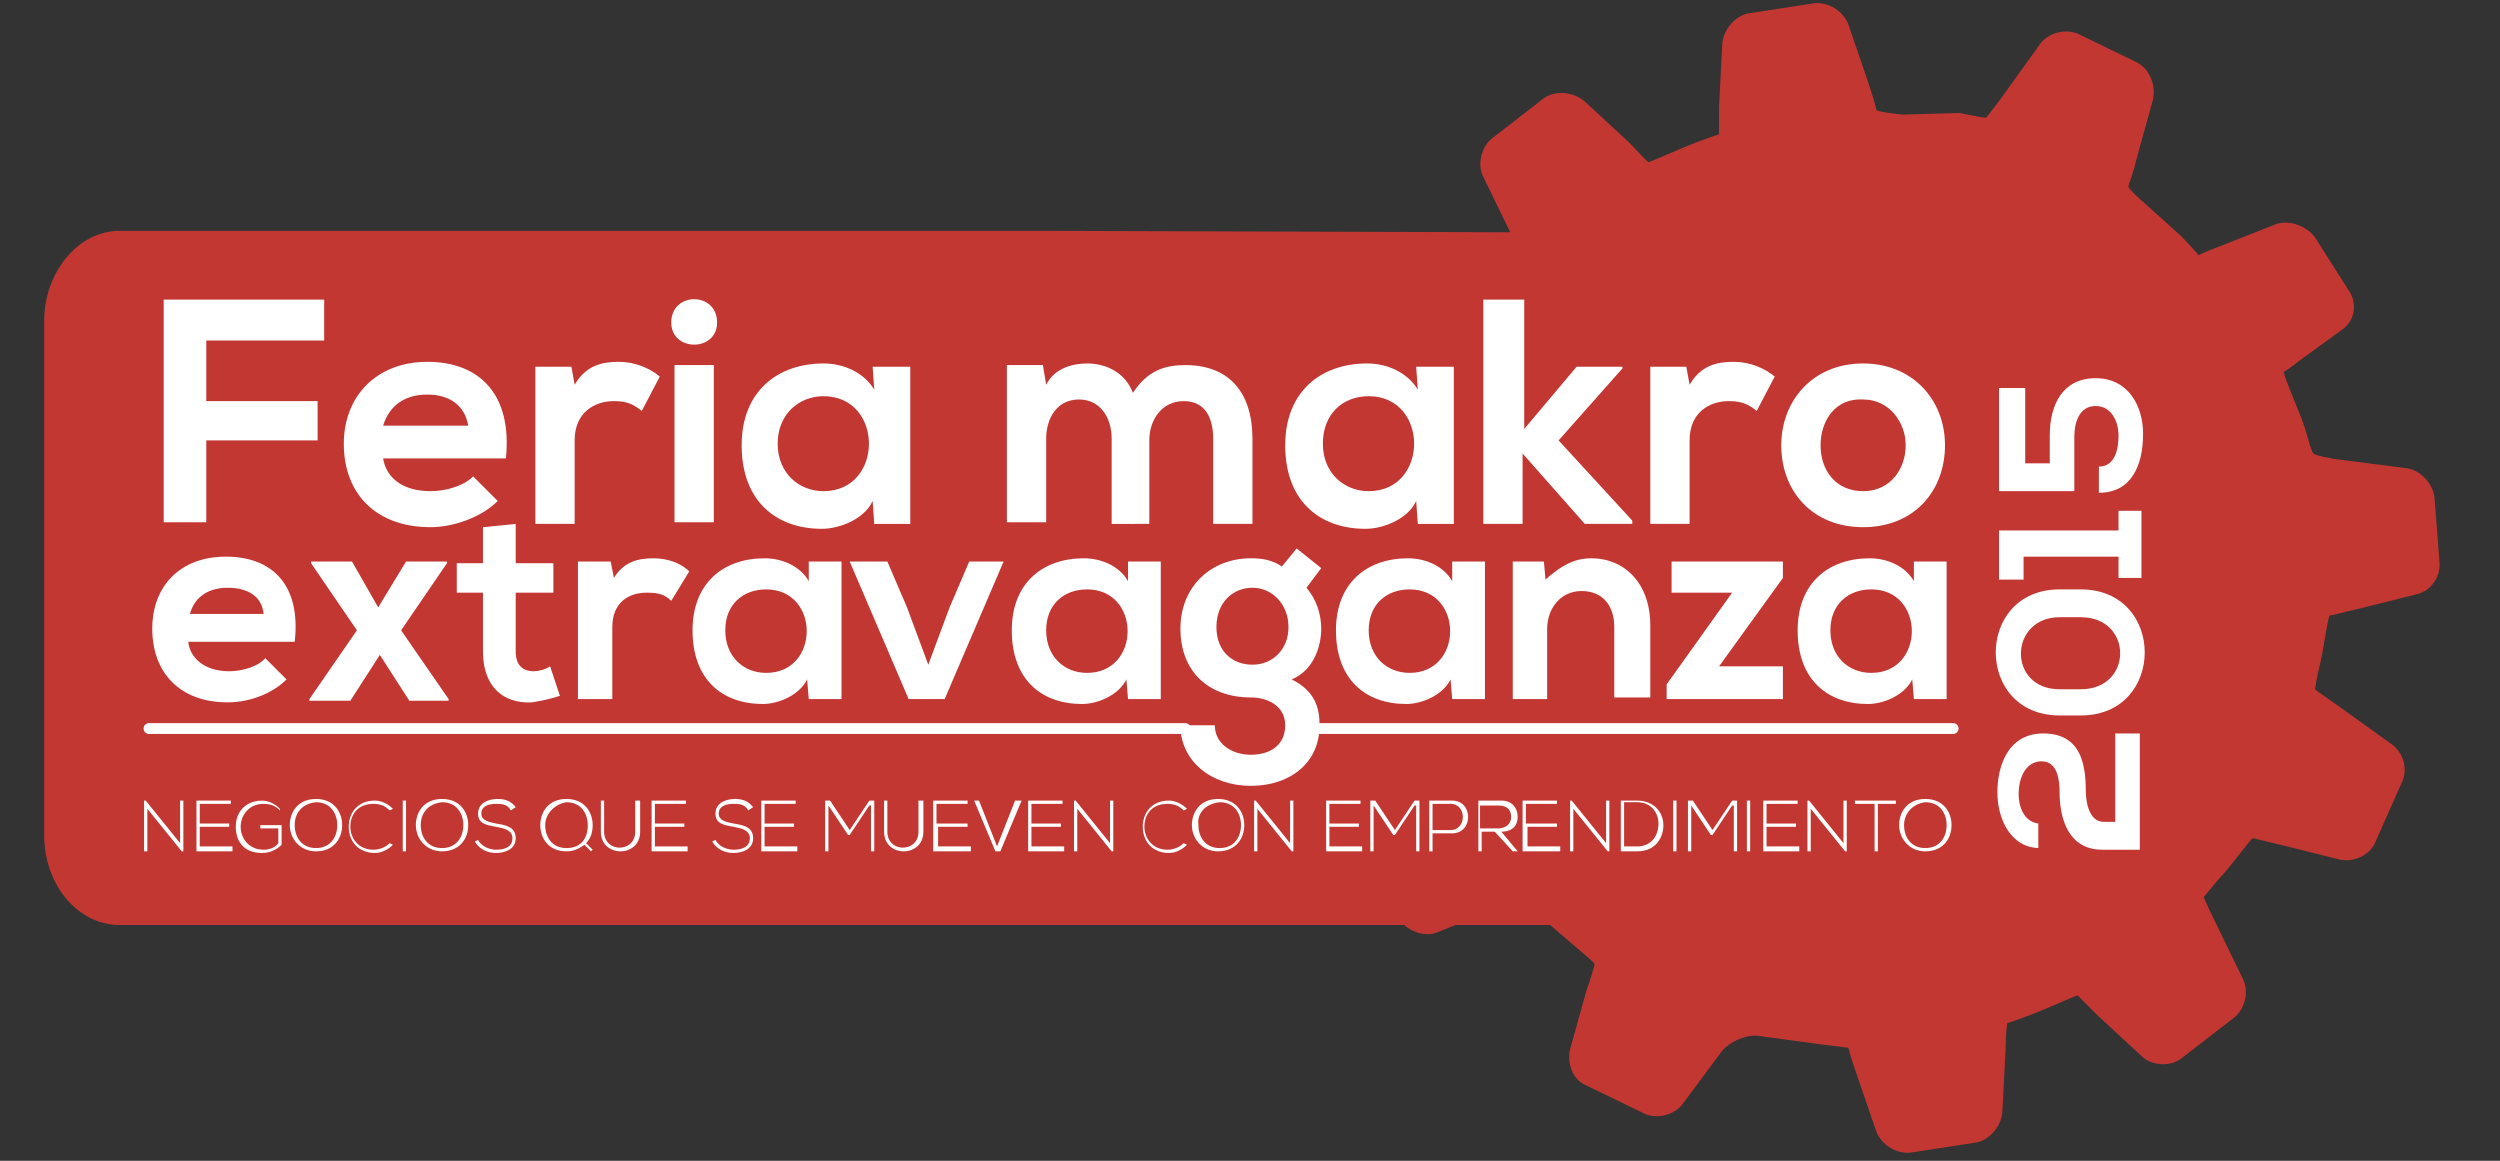<?xml version="1.0" encoding="utf-8"?>
<!-- Generator: Adobe Illustrator 18.0.0, SVG Export Plug-In . SVG Version: 6.00 Build 0)  -->
<!DOCTYPE svg PUBLIC "-//W3C//DTD SVG 1.1//EN" "http://www.w3.org/Graphics/SVG/1.1/DTD/svg11.dtd">
<svg version="1.1" id="Capa_1" xmlns="http://www.w3.org/2000/svg" xmlns:xlink="http://www.w3.org/1999/xlink" x="0px" y="0px"
	 viewBox="0 0 152.7 70.9" enable-background="new 0 0 152.7 70.9" xml:space="preserve">
<rect x="0" y="0" width="152.7" height="70.9" fill="#333333" stroke="none"/>
<g>
	<path fill="#C33733" d="M63.8,14.1H7.3c-2.5,0-4.6,2.5-4.6,5.5v31.4c0,3.1,2.1,5.5,4.6,5.5h98.1c2.5,0,4.6-2.5,4.6-5.5V19.7
		c0-3.1-2.1-5.5-4.6-5.5H96"/>
	<g>
		<path fill="#C33733" d="M105,8.2c0,0-0.6,0.2-1.4,0.5c-0.8,0.3-2.8,1.2-2.9,1.2s-0.6-0.6-1.2-1.2l-2.7-2.5C96.1,5.6,95,5.5,94.3,6
			l-3.1,2.4c-0.7,0.5-1,1.6-0.6,2.4l1.7,3.5c0.4,0.8,0.2,2-0.3,2.6c-0.6,0.6-1.9,2.4-1.9,2.4s-0.8-0.2-1.6-0.4L84.8,18
			c-0.9-0.2-1.9,0.3-2.2,1.1l-1.6,3.6c-0.4,0.8-0.1,1.9,0.7,2.4l3.2,2.3c0.7,0.5,1.2,1.6,1,2.4c-0.2,0.8-0.5,3-0.5,3.1
			c0,0-0.8,0.2-1.6,0.4L80,34.1c-0.9,0.2-1.5,1.1-1.4,2l0.3,3.9c0.1,0.9,0.8,1.7,1.7,1.8l3.9,0.5c0.9,0.1,1.7,0.7,1.8,1.4
			c0.1,0.6,1.3,3.3,1.2,3.3c0,0-0.6,0.5-1.2,1.1l-2.6,2.4c-0.7,0.6-0.8,1.7-0.3,2.4l2.1,3.3c0.5,0.7,1.6,1.1,2.4,0.7l3.5-1.4
			c0.8-0.3,2-0.1,2.7,0.5l2.1,1.8c0.7,0.6,1.2,1,1.2,1.1c0,0-0.2,0.8-0.5,1.6l-1,3.6c-0.2,0.9,0.2,1.9,1,2.2l3.5,1.7
			c0.8,0.4,1.9,0.1,2.4-0.6l2.3-3.1c0.5-0.7,1.7-1.2,2.5-1l3.7,0.5c0.9,0.1,1.6,0.2,1.6,0.2s0.2,0.8,0.5,1.6l1.2,3.5
			c0.3,0.8,1.2,1.4,2.1,1.3l3.9-0.6c0.9-0.1,1.6-1,1.7-1.8l0.2-3.9c0-0.9,0.1-1.6,0.1-1.6s0.6-0.2,1.4-0.5c0.8-0.3,2.8-1.2,2.9-1.2
			c0,0,0.6,0.6,1.2,1.2l2.7,2.5c0.6,0.6,1.8,0.7,2.5,0.1l3.1-2.4c0.7-0.5,1-1.6,0.6-2.4l-1.7-3.5c-0.4-0.8-0.7-1.5-0.7-1.5
			c0,0,0.4-0.5,1-1.2c0.6-0.6,1.9-2.4,2-2.4c0.1,0,0.8,0.2,1.7,0.4l3.6,0.9c0.9,0.2,1.9-0.3,2.2-1.1l1.6-3.6
			c0.4-0.8,0.1-1.9-0.7-2.4l-3.2-2.3c-0.7-0.5-1.3-0.9-1.4-1c0,0,0.1-0.7,0.3-1.5c0.2-0.8,0.5-3,0.6-3s0.8-0.2,1.7-0.4l3.6-0.9
			c0.9-0.2,1.5-1.1,1.4-2l-0.3-3.9c-0.1-0.9-0.9-1.7-1.7-1.8l-3.9-0.5c-0.9-0.1-1.7-0.3-1.8-0.4c-0.1-0.1-0.3-0.8-0.5-1.5
			c-0.2-0.7-1.4-3.4-1.3-3.5c0.1,0,0.7-0.5,1.4-1l2.2-1.6c0.7-0.5,0.9-1.5,0.4-2.3l-2.1-3.3c-0.5-0.7-1.6-1.1-2.4-0.8l-3.3,1.3
			c-0.8,0.3-1.5,0.6-1.4,0.6c0,0-0.5-0.6-1.1-1.2l-2-1.8c-0.7-0.6-1.2-1.1-1.2-1.2c0-0.1,0.3-0.8,0.5-1.7l1-3.6
			c0.2-0.9-0.2-1.9-1-2.3l-3.5-1.7c-0.8-0.4-1.9-0.1-2.4,0.6l-2.3,3.2c-0.5,0.7-1,1.3-1,1.3c0,0-0.7-0.1-1.6-0.3L116.2,7
			c-0.9-0.1-1.6-0.2-1.6-0.3c0-0.1-0.2-0.8-0.5-1.7l-1.2-3.5c-0.3-0.8-1.2-1.4-2.1-1.3l-3.9,0.6c-0.9,0.1-1.6,1-1.7,1.8l-0.2,3.9
			C105,7.5,105,8.2,105,8.2z"/>
	</g>
	<g>
		<g>
			<path fill="#FFFFFF" d="M10,31.9V18.3h9.8v2.5h-7.2v3.7h6.8v2.4h-6.8v5H10z"/>
			<path fill="#FFFFFF" d="M23.4,28c0.2,1.2,1.2,2,2.9,2c0.9,0,2-0.3,2.6-0.9l1.5,1.5c-1,1-2.7,1.6-4.1,1.6c-3.3,0-5.3-2-5.3-5.1
				c0-2.9,2-5,5.1-5c3.2,0,5.2,2,4.8,5.9H23.4z M28.6,26c-0.2-1.2-1.1-1.9-2.5-1.9c-1.3,0-2.3,0.6-2.7,1.9H28.6z"/>
			<path fill="#FFFFFF" d="M34.9,22.4l0.2,1.1c0.7-1.2,1.7-1.4,2.7-1.4c1,0,1.9,0.4,2.5,0.9l-1.1,2.1c-0.5-0.4-0.9-0.6-1.7-0.6
				c-1.2,0-2.4,0.7-2.4,2.4v5.1h-2.4v-9.6H34.9z"/>
			<path fill="#FFFFFF" d="M43.8,19.7c0,1.8-2.8,1.8-2.8,0C41,17.8,43.8,17.8,43.8,19.7z M41.2,22.3v9.6h2.4v-9.6H41.2z"/>
			<path fill="#FFFFFF" d="M53.3,22.4h2.3v9.6h-2.2l-0.1-1.4c-0.5,1.1-2,1.7-3.1,1.7c-2.8,0-4.9-1.7-4.9-5.1c0-3.3,2.2-5,5-5
				c1.3,0,2.5,0.6,3.1,1.6L53.3,22.4z M47.5,27.1c0,1.8,1.3,2.9,2.8,2.9c3.7,0,3.7-5.8,0-5.8C48.8,24.2,47.5,25.3,47.5,27.1z"/>
			<path fill="#FFFFFF" d="M67.9,31.9v-5.1c0-1.3-0.7-2.4-2-2.4c-1.3,0-2,1.1-2,2.4v5.1h-2.4v-9.6h2.2l0.2,1.2
				c0.5-1,1.6-1.3,2.5-1.3c1.1,0,2.3,0.5,2.8,1.8c0.9-1.4,2-1.7,3.2-1.7c2.7,0,4.1,1.7,4.1,4.5v5.2h-2.4v-5.2c0-1.3-0.5-2.3-1.8-2.3
				c-1.3,0-2.1,1.1-2.1,2.4v5.1H67.9z"/>
			<path fill="#FFFFFF" d="M86.5,22.4h2.3v9.6h-2.2l-0.1-1.4c-0.5,1.1-2,1.7-3.1,1.7c-2.8,0-4.9-1.7-4.9-5.1c0-3.3,2.2-5,5-5
				c1.3,0,2.5,0.6,3.1,1.6L86.5,22.4z M80.8,27.1c0,1.8,1.3,2.9,2.8,2.9c3.7,0,3.7-5.8,0-5.8C82,24.2,80.8,25.3,80.8,27.1z"/>
			<path fill="#FFFFFF" d="M93.1,18.3v7.9l3.2-3.8h2.8v0.1l-3.9,4.4l4.5,4.9v0.2h-2.9l-3.8-4.3v4.3h-2.4V18.3H93.1z"/>
			<path fill="#FFFFFF" d="M103,22.4l0.2,1.1c0.7-1.2,1.7-1.4,2.7-1.4c1,0,1.9,0.4,2.5,0.9l-1.1,2.1c-0.5-0.4-0.9-0.6-1.7-0.6
				c-1.2,0-2.4,0.7-2.4,2.4v5.1h-2.4v-9.6H103z"/>
			<path fill="#FFFFFF" d="M118.8,27.2c0,2.8-1.9,5-5,5c-3.1,0-5-2.2-5-5c0-2.7,1.9-5,5-5C116.8,22.2,118.8,24.4,118.8,27.2z
				 M111.2,27.2c0,1.5,0.9,2.8,2.6,2.8c1.7,0,2.6-1.4,2.6-2.8c0-1.4-1-2.8-2.6-2.8C112.1,24.3,111.2,25.7,111.2,27.2z"/>
		</g>
		<g>
			<path fill="#FFFFFF" d="M11.5,39.2c0.1,1,1,1.8,2.5,1.8c0.8,0,1.8-0.3,2.2-0.8l1.3,1.3c-0.9,0.9-2.3,1.4-3.6,1.4
				c-2.9,0-4.6-1.8-4.6-4.5c0-2.6,1.7-4.4,4.5-4.4c2.8,0,4.6,1.7,4.2,5.2H11.5z M16.1,37.5c-0.1-1.1-1-1.6-2.2-1.6
				c-1.1,0-2,0.5-2.3,1.6H16.1z"/>
			<path fill="#FFFFFF" d="M24.8,34.3h2.5v0.1l-2.8,4.1l2.9,4.2v0.1H25l-1.8-2.8l-1.8,2.8h-2.5v-0.1l2.9-4.2l-2.8-4.1v-0.1h2.5
				l1.6,2.8L24.8,34.3z"/>
			<path fill="#FFFFFF" d="M31.5,32v2.4h2.3v1.8h-2.3v3.6c0,0.8,0.4,1.2,1.1,1.2c0.3,0,0.7-0.1,1-0.3l0.6,1.8
				c-0.6,0.2-1.1,0.3-1.7,0.4c-1.8,0.1-3-1-3-3.1v-3.6h-1.6v-1.8h1.6v-2.2L31.5,32z"/>
			<path fill="#FFFFFF" d="M37.3,34.3l0.2,1c0.6-1,1.5-1.2,2.4-1.2c0.9,0,1.7,0.3,2.2,0.8L41,36.7c-0.4-0.4-0.8-0.5-1.5-0.5
				c-1.1,0-2.1,0.6-2.1,2.1v4.4h-2.1v-8.4H37.3z"/>
			<path fill="#FFFFFF" d="M49.4,34.3h2v8.4h-2l-0.1-1.2c-0.5,1-1.8,1.5-2.7,1.5c-2.5,0-4.3-1.5-4.3-4.5c0-2.9,1.9-4.4,4.4-4.4
				c1.1,0,2.2,0.5,2.7,1.4L49.4,34.3z M44.3,38.5c0,1.6,1.1,2.6,2.5,2.6c3.3,0,3.3-5.1,0-5.1C45.4,36,44.3,36.9,44.3,38.5z"/>
			<path fill="#FFFFFF" d="M61.3,34.3l-3.6,8.4h-2.2l-3.6-8.4h2.3l1.2,2.8l1.3,3.5l1.3-3.5l1.2-2.8H61.3z"/>
			<path fill="#FFFFFF" d="M68.9,34.3h2v8.4h-2l-0.1-1.2c-0.5,1-1.8,1.5-2.7,1.5c-2.5,0-4.3-1.5-4.3-4.5c0-2.9,1.9-4.4,4.4-4.4
				c1.1,0,2.2,0.5,2.7,1.4L68.9,34.3z M63.9,38.5c0,1.6,1.1,2.6,2.5,2.6c3.3,0,3.3-5.1,0-5.1C65,36,63.9,36.9,63.9,38.5z"/>
			<path fill="#FFFFFF" d="M79.2,33.5l1.5,1.2l-0.9,1.2c0.6,0.7,0.9,1.6,0.9,2.5c0,1-0.4,2.5-1.8,3.1c1.4,0.7,1.7,1.7,1.7,2.8
				c0,2.3-1.8,3.7-4.2,3.7c-2.4,0-4.3-1.5-4.3-3.7h2.1c0,1.1,1,1.8,2.2,1.8c1.2,0,2.1-0.6,2.1-1.8c0-1.2-1.1-1.7-2.1-1.7
				c-2.6,0-4.3-1.6-4.3-4.2c0-2.6,1.9-4.3,4.3-4.3c0.7,0,1.3,0.1,1.9,0.5L79.2,33.5z M74.3,38.3c0,1.5,1,2.3,2.2,2.3
				c1.2,0,2.2-0.9,2.2-2.3c0-1.4-1-2.4-2.2-2.4C75.3,35.9,74.3,36.8,74.3,38.3z"/>
			<path fill="#FFFFFF" d="M88.7,34.3h2v8.4h-2l-0.1-1.2c-0.5,1-1.8,1.5-2.7,1.5c-2.5,0-4.3-1.5-4.3-4.5c0-2.9,1.9-4.4,4.4-4.4
				c1.1,0,2.2,0.5,2.7,1.4L88.7,34.3z M83.6,38.5c0,1.6,1.1,2.6,2.5,2.6c3.3,0,3.3-5.1,0-5.1C84.7,36,83.6,36.9,83.6,38.5z"/>
			<path fill="#FFFFFF" d="M98.6,42.7v-4.4c0-1.3-0.7-2.2-2-2.2c-1.3,0-2.1,1.1-2.1,2.3v4.3h-2.1v-8.4h1.9l0.1,1.1
				c0.9-0.8,1.7-1.3,2.8-1.3c2,0,3.6,1.5,3.6,4.1v4.4H98.6z"/>
			<path fill="#FFFFFF" d="M108.9,34.3v1l-3.9,5.4h3.9v2h-7.1v-0.9l4-5.6h-3.7v-1.9H108.9z"/>
			<path fill="#FFFFFF" d="M116.9,34.3h2v8.4h-2l-0.1-1.2c-0.5,1-1.8,1.5-2.7,1.5c-2.5,0-4.3-1.5-4.3-4.5c0-2.9,1.9-4.4,4.4-4.4
				c1.1,0,2.2,0.5,2.7,1.4L116.9,34.3z M111.8,38.5c0,1.6,1.1,2.6,2.5,2.6c3.3,0,3.3-5.1,0-5.1C112.9,36,111.8,36.9,111.8,38.5z"/>
		</g>
		
			<line fill="none" stroke="#FFFFFF" stroke-width="0.66" stroke-linecap="round" stroke-linejoin="round" stroke-miterlimit="10" x1="9.1" y1="44.5" x2="72.4" y2="44.5"/>
		
			<line fill="none" stroke="#FFFFFF" stroke-width="0.66" stroke-linecap="round" stroke-linejoin="round" stroke-miterlimit="10" x1="80.2" y1="44.5" x2="119.3" y2="44.5"/>
		<g>
			<path fill="#FFFFFF" d="M8.9,48.9l2.1,2.6v-2.6h0.2V52h-0.1L9,49.4V52H8.8v-3.1H8.9z"/>
			<path fill="#FFFFFF" d="M12.2,50.3H14v0.2h-1.8v1.2h2V52h-2.2v-3.1h2.1v0.2h-1.9V50.3z"/>
			<path fill="#FFFFFF" d="M17.1,49.5c-0.3-0.3-0.6-0.4-1-0.4c-0.9,0-1.4,0.7-1.4,1.4c0,0.7,0.5,1.4,1.4,1.4c0.3,0,0.7-0.1,0.9-0.4
				v-0.9h-1.1v-0.2h1.3v1.2c-0.3,0.3-0.7,0.5-1.2,0.5c-1.1,0-1.6-0.7-1.6-1.6c0-1,0.7-1.6,1.6-1.6c0.4,0,0.8,0.2,1.1,0.5L17.1,49.5z
				"/>
			<path fill="#FFFFFF" d="M20.9,50.4c0,0.8-0.5,1.6-1.6,1.6c-1,0-1.6-0.8-1.6-1.6c0-0.8,0.5-1.6,1.6-1.6
				C20.4,48.8,20.9,49.6,20.9,50.4z M18,50.4c0,0.7,0.4,1.4,1.3,1.4c0.9,0,1.3-0.7,1.3-1.4c0-0.7-0.4-1.4-1.3-1.4
				C18.4,49.1,18,49.7,18,50.4z"/>
			<path fill="#FFFFFF" d="M24,51.6c-0.3,0.3-0.7,0.5-1.1,0.5c-1,0-1.6-0.7-1.6-1.6c0-0.8,0.5-1.6,1.6-1.6c0.4,0,0.8,0.2,1.1,0.5
				l-0.2,0.1c-0.3-0.3-0.6-0.4-1-0.4c-0.9,0-1.4,0.6-1.4,1.4c0,0.7,0.5,1.4,1.4,1.4c0.3,0,0.7-0.1,1-0.4L24,51.6z"/>
			<path fill="#FFFFFF" d="M24.6,52v-3.1h0.2V52H24.6z"/>
			<path fill="#FFFFFF" d="M28.6,50.4c0,0.8-0.5,1.6-1.6,1.6c-1,0-1.6-0.8-1.6-1.6c0-0.8,0.5-1.6,1.6-1.6
				C28.1,48.8,28.6,49.6,28.6,50.4z M25.7,50.4c0,0.7,0.4,1.4,1.3,1.4c0.9,0,1.3-0.7,1.3-1.4c0-0.7-0.4-1.4-1.3-1.4
				C26.1,49.1,25.7,49.7,25.7,50.4z"/>
			<path fill="#FFFFFF" d="M31.2,49.5c-0.2-0.4-0.6-0.4-0.9-0.4c-0.4,0-0.9,0.1-0.9,0.6c0,0.4,0.4,0.5,0.9,0.6
				c0.6,0.1,1.2,0.2,1.2,0.9c0,0.7-0.7,0.9-1.2,0.9c-0.5,0-1-0.2-1.3-0.7l0.2-0.1c0.2,0.4,0.7,0.6,1.1,0.6c0.4,0,1-0.1,1-0.7
				c0-0.5-0.5-0.6-1-0.7c-0.6-0.1-1.1-0.2-1.1-0.8c0-0.7,0.7-0.9,1.2-0.9c0.4,0,0.8,0.1,1.1,0.5L31.2,49.5z"/>
			<path fill="#FFFFFF" d="M36.2,50.4c0,0.4-0.1,0.8-0.4,1.1l0.4,0.4L36.1,52l-0.4-0.4c-0.3,0.2-0.6,0.4-1.1,0.4
				c-1.1,0-1.6-0.8-1.6-1.6c0-0.8,0.5-1.6,1.6-1.6C35.7,48.8,36.2,49.6,36.2,50.4z M33.3,50.4c0,0.7,0.4,1.4,1.3,1.4
				c0.9,0,1.3-0.6,1.3-1.4c0-0.7-0.4-1.4-1.3-1.4C33.9,49.1,33.3,49.7,33.3,50.4z"/>
			<path fill="#FFFFFF" d="M39.1,48.9v1.9c0,1.6-2.4,1.6-2.4,0v-1.9h0.2v1.9c0,1.3,1.9,1.3,1.9,0v-1.9H39.1z"/>
			<path fill="#FFFFFF" d="M40,50.3h1.8v0.2H40v1.2h2V52h-2.2v-3.1h2.1v0.2H40V50.3z"/>
			<path fill="#FFFFFF" d="M45.7,49.5c-0.2-0.4-0.6-0.4-0.9-0.4c-0.4,0-0.9,0.1-0.9,0.6c0,0.4,0.4,0.5,0.9,0.6
				c0.6,0.1,1.2,0.2,1.2,0.9c0,0.7-0.7,0.9-1.2,0.9c-0.5,0-1-0.2-1.3-0.7l0.2-0.1c0.2,0.4,0.7,0.6,1.1,0.6c0.4,0,1-0.1,1-0.7
				c0-0.5-0.5-0.6-1-0.7c-0.6-0.1-1.1-0.2-1.1-0.8c0-0.7,0.7-0.9,1.2-0.9c0.4,0,0.8,0.1,1.1,0.5L45.7,49.5z"/>
			<path fill="#FFFFFF" d="M46.7,50.3h1.8v0.2h-1.8v1.2h2V52h-2.2v-3.1h2.1v0.2h-1.9V50.3z"/>
			<path fill="#FFFFFF" d="M53.1,49.2L51.9,51h-0.1l-1.2-1.8V52h-0.2v-3.1c0.1,0,0.2,0,0.3,0l1.2,1.8l1.2-1.8h0.3V52h-0.2V49.2z"/>
			<path fill="#FFFFFF" d="M56.4,48.9v1.9c0,1.6-2.4,1.6-2.4,0v-1.9h0.2v1.9c0,1.3,1.9,1.3,1.9,0v-1.9H56.4z"/>
			<path fill="#FFFFFF" d="M57.3,50.3h1.8v0.2h-1.8v1.2h2V52H57v-3.1h2.1v0.2h-1.9V50.3z"/>
			<path fill="#FFFFFF" d="M62.4,48.9L61.1,52h-0.3l-1.3-3.1h0.3l1.1,2.8l1.1-2.8H62.4z"/>
			<path fill="#FFFFFF" d="M63,50.3h1.8v0.2H63v1.2h2V52h-2.2v-3.1h2.1v0.2H63V50.3z"/>
			<path fill="#FFFFFF" d="M65.7,48.9l2.1,2.6v-2.6H68V52h-0.1l-2.1-2.6V52h-0.2v-3.1H65.7z"/>
			<path fill="#FFFFFF" d="M72.5,51.6c-0.3,0.3-0.7,0.5-1.1,0.5c-1,0-1.6-0.7-1.6-1.6c0-0.8,0.5-1.6,1.6-1.6c0.4,0,0.8,0.2,1.1,0.5
				l-0.2,0.1c-0.3-0.3-0.6-0.4-1-0.4c-0.9,0-1.4,0.6-1.4,1.4c0,0.7,0.5,1.4,1.4,1.4c0.3,0,0.7-0.1,1-0.4L72.5,51.6z"/>
			<path fill="#FFFFFF" d="M76,50.4c0,0.8-0.5,1.6-1.6,1.6c-1,0-1.6-0.8-1.6-1.6c0-0.8,0.5-1.6,1.6-1.6C75.5,48.8,76,49.6,76,50.4z
				 M73.2,50.4c0,0.7,0.4,1.4,1.3,1.4c0.9,0,1.3-0.7,1.3-1.4c0-0.7-0.4-1.4-1.3-1.4C73.6,49.1,73.1,49.7,73.2,50.4z"/>
			<path fill="#FFFFFF" d="M76.7,48.9l2.1,2.6v-2.6H79V52h-0.1l-2.1-2.6V52h-0.2v-3.1H76.7z"/>
			<path fill="#FFFFFF" d="M81.2,50.3H83v0.2h-1.8v1.2h2V52h-2.2v-3.1h2.1v0.2h-1.9V50.3z"/>
			<path fill="#FFFFFF" d="M86.4,49.2L85.2,51h-0.1l-1.2-1.8V52h-0.2v-3.1c0.1,0,0.2,0,0.3,0l1.2,1.8l1.2-1.8h0.3V52h-0.2V49.2z"/>
			<path fill="#FFFFFF" d="M87.5,50.9V52h-0.2v-3.1c0.5,0,0.9,0,1.4,0c1.3,0,1.3,2,0,2H87.5z M87.5,49.1v1.6h1.1c1,0,1-1.6,0-1.6
				H87.5z"/>
			<path fill="#FFFFFF" d="M92.7,52h-0.3l-1.1-1.2h-0.8V52h-0.2v-3.1c0.5,0,0.9,0,1.4,0c0.7,0,1,0.5,1,1c0,0.5-0.3,0.9-1,0.9
				L92.7,52z M90.4,50.6h1.1c0.5,0,0.8-0.3,0.8-0.7c0-0.4-0.2-0.7-0.8-0.7h-1.1V50.6z"/>
			<path fill="#FFFFFF" d="M93.3,50.3h1.8v0.2h-1.8v1.2h2V52H93v-3.1h2.1v0.2h-1.9V50.3z"/>
			<path fill="#FFFFFF" d="M96,48.9l2.1,2.6v-2.6h0.2V52h-0.1l-2.1-2.6V52h-0.2v-3.1H96z"/>
			<path fill="#FFFFFF" d="M101.6,50.4c0,0.8-0.5,1.6-1.6,1.6c-0.3,0-0.7,0-1,0v-3.1c0.4,0,0.7,0,1,0
				C101,48.9,101.6,49.6,101.6,50.4z M99.2,49.1v2.6h0.8c0.9,0,1.3-0.7,1.3-1.4c0-0.6-0.4-1.3-1.3-1.3H99.2z"/>
			<path fill="#FFFFFF" d="M102.2,52v-3.1h0.2V52H102.2z"/>
			<path fill="#FFFFFF" d="M105.8,49.2l-1.2,1.8h-0.1l-1.2-1.8V52h-0.2v-3.1c0.1,0,0.2,0,0.3,0l1.2,1.8l1.2-1.8h0.3V52h-0.2V49.2z"
				/>
			<path fill="#FFFFFF" d="M106.7,52v-3.1h0.2V52H106.7z"/>
			<path fill="#FFFFFF" d="M107.9,50.3h1.8v0.2h-1.8v1.2h2V52h-2.2v-3.1h2.1v0.2h-1.9V50.3z"/>
			<path fill="#FFFFFF" d="M110.5,48.9l2.1,2.6v-2.6h0.2V52h-0.1l-2.1-2.6V52h-0.2v-3.1H110.5z"/>
			<path fill="#FFFFFF" d="M114.4,49.1h-1.1v-0.2h2.5v0.2h-1.1V52h-0.2V49.1z"/>
			<path fill="#FFFFFF" d="M119.2,50.4c0,0.8-0.5,1.6-1.6,1.6c-1,0-1.6-0.8-1.6-1.6c0-0.8,0.5-1.6,1.6-1.6
				C118.7,48.8,119.2,49.6,119.2,50.4z M116.3,50.4c0,0.7,0.4,1.4,1.3,1.4c0.9,0,1.3-0.7,1.3-1.4c0-0.7-0.4-1.4-1.3-1.4
				C116.8,49.1,116.3,49.7,116.3,50.4z"/>
		</g>
	</g>
	<g>
		<path fill="#FFFFFF" d="M124.6,51.8c-1.8,0-2.6-1.8-2.6-3.4c0-1.7,0.7-3.6,2.8-3.6c2.2,0,2.6,1.7,2.6,3.5c0,0.7,0.2,1.9,1.1,1.9
			h0.7v-5.4h1.5v7.1c-0.8,0-1.5,0-2.3,0c-2,0-2.6-1.8-2.6-3.5c0-0.7-0.1-1.9-1.1-1.9c-0.9,0-1.4,0.9-1.4,2c0,0.9,0.4,1.7,1.2,1.8
			V51.8z"/>
		<path fill="#FFFFFF" d="M125.8,43.7c-5.2,0-5.2-7.7,0-7.7h1.3c5.2,0,5.2,7.7,0,7.7H125.8z M127.1,42.1c3.2,0,3.2-4.4,0-4.4h-1.3
			c-3.1,0-3.2,4.4,0,4.4H127.1z"/>
		<path fill="#FFFFFF" d="M129.4,35.3V34h-5.8v1.4h-1.5v-3h7.3v-1.2h1.4v4.1H129.4z"/>
		<path fill="#FFFFFF" d="M123.7,23.6v4.7h1.5v-1.7c0-1.9,0.8-3.5,2.8-3.5c2,0,2.9,1.7,2.9,3.4c0,1.9-0.7,3.6-2.7,3.6v-1.6
			c1,0,1.2-1.1,1.2-1.9c0-0.8-0.4-1.8-1.4-1.8c-1,0-1.3,1-1.3,1.9v3.3c-1.6,0-3,0-4.6,0v-6.3H123.7z"/>
	</g>
</g>
</svg>
